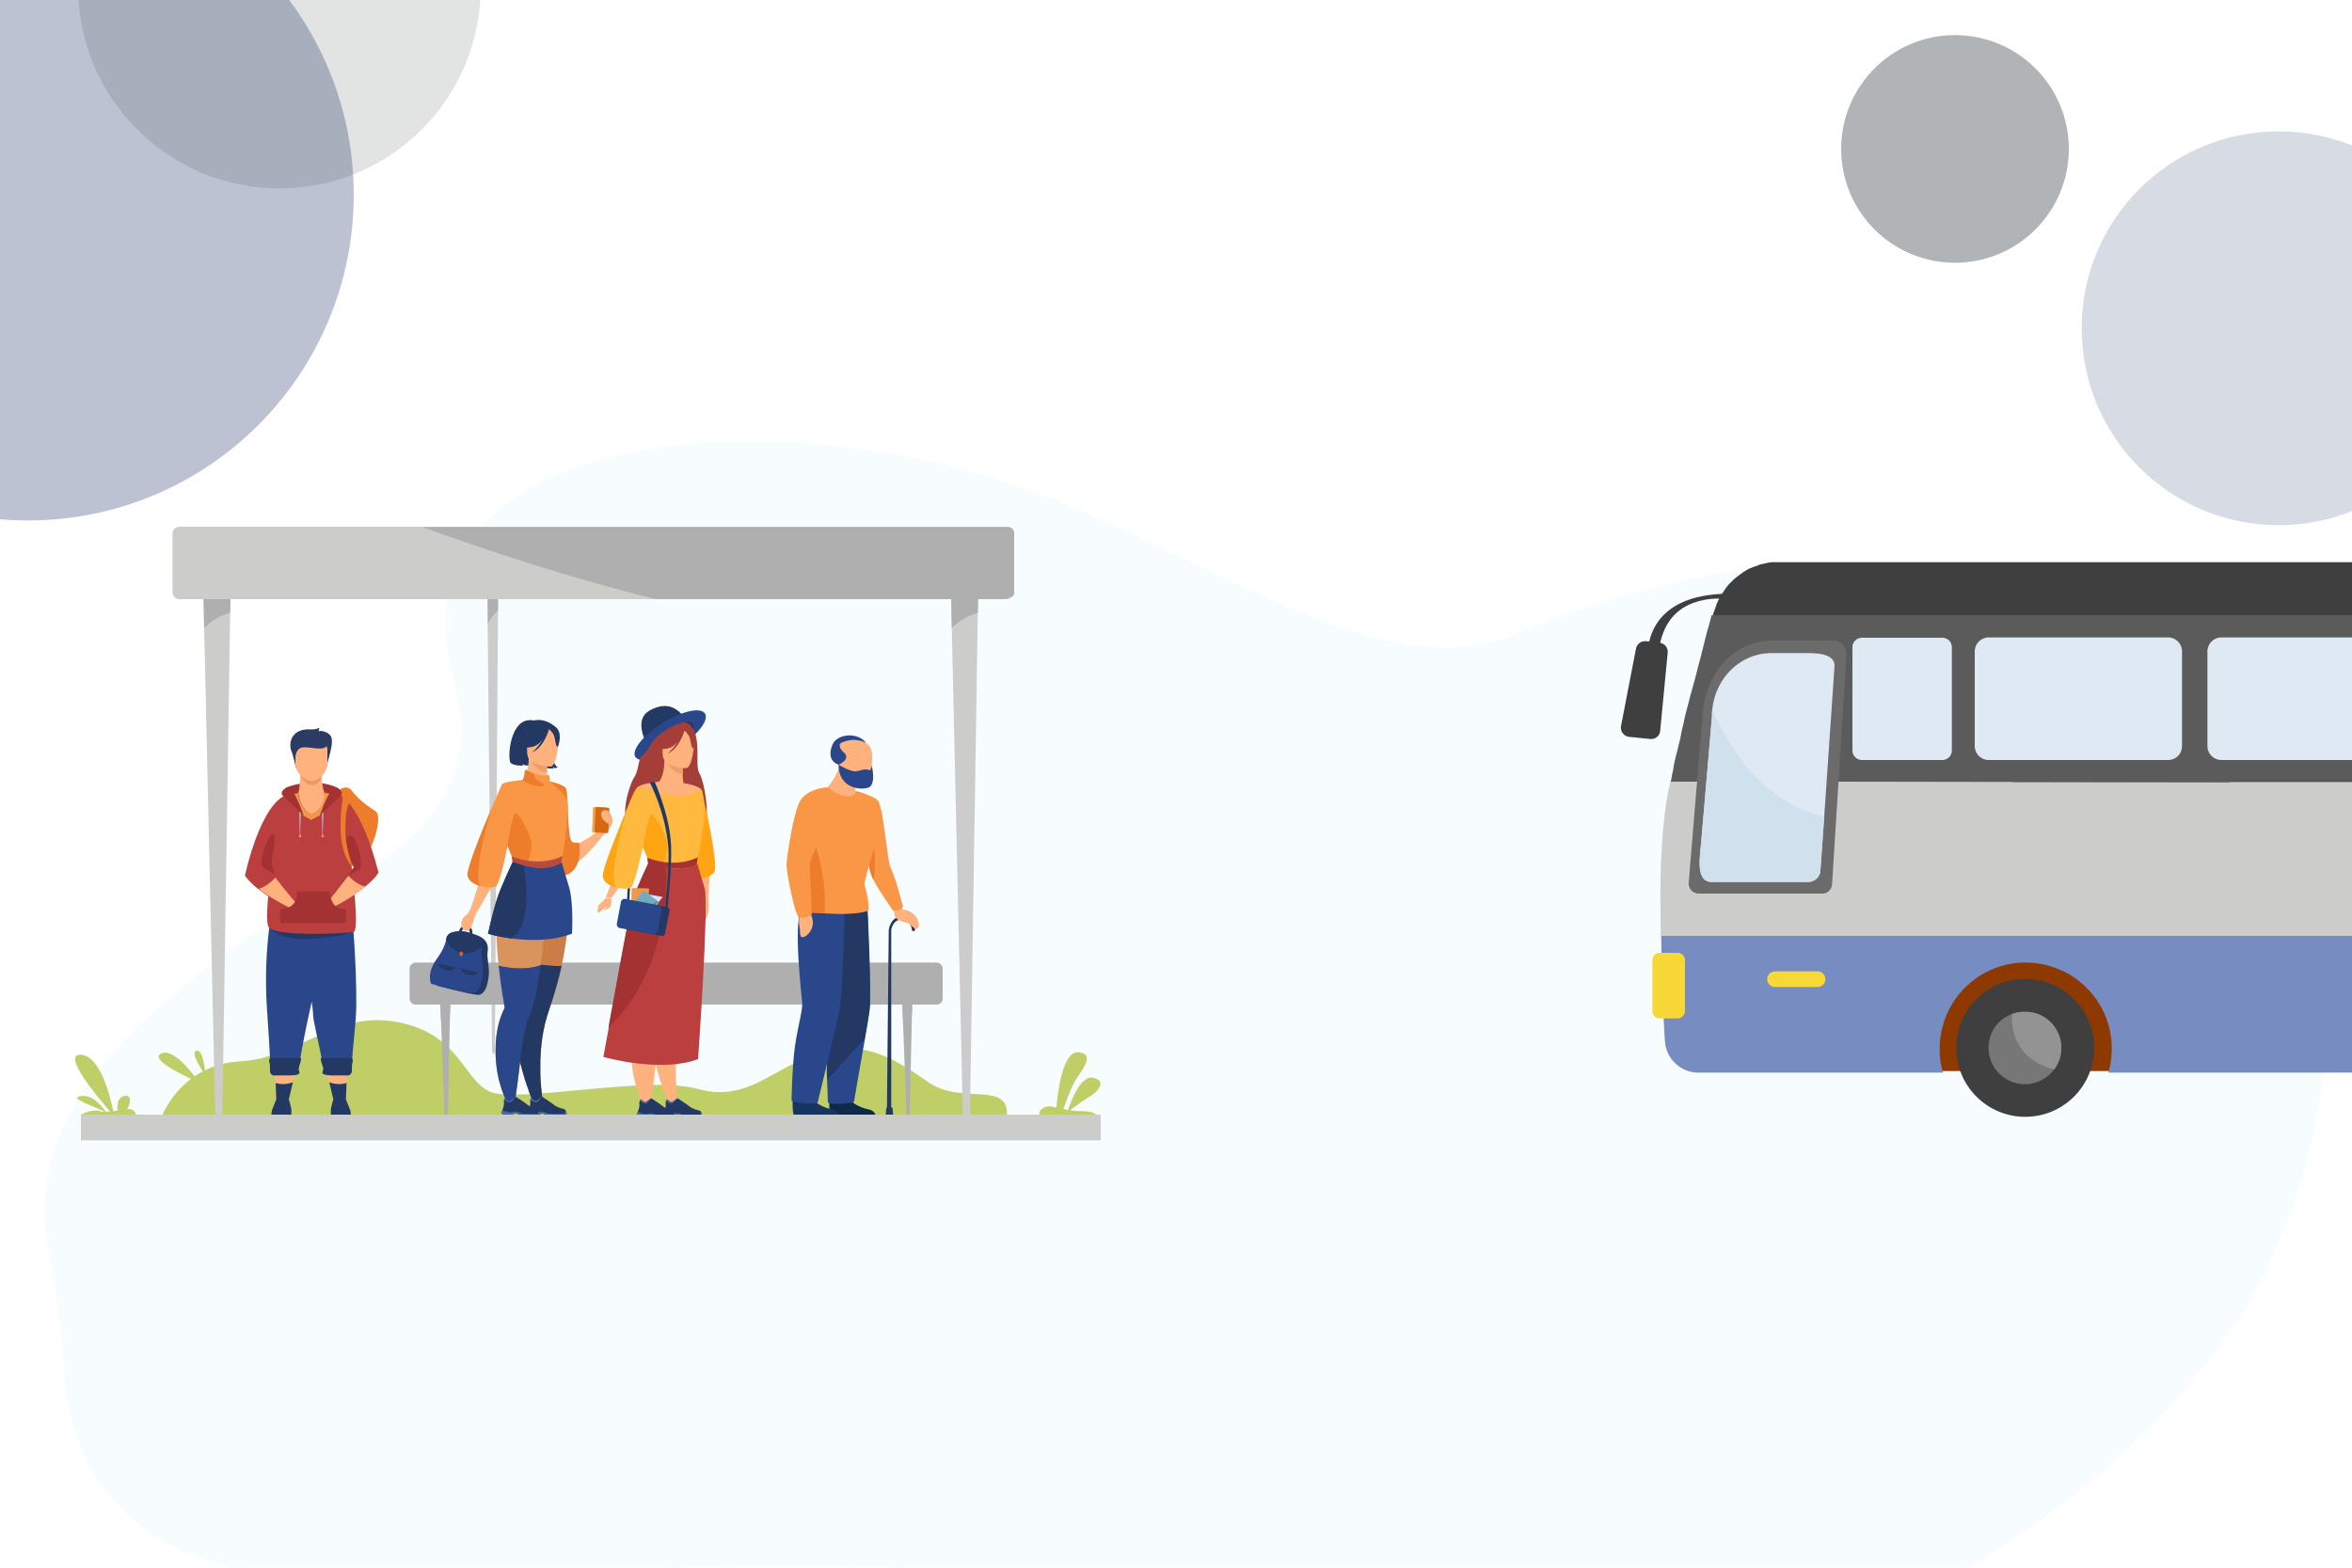 <?xml version="1.0" encoding="utf-8"?>
<!-- Generator: Adobe Illustrator 26.0.0, SVG Export Plug-In . SVG Version: 6.00 Build 0)  -->
<svg version="1.1" id="Capa_1" xmlns="http://www.w3.org/2000/svg" xmlns:xlink="http://www.w3.org/1999/xlink" x="0px" y="0px"
	 viewBox="0 0 750 500" style="enable-background:new 0 0 750 500;" xml:space="preserve">
<style type="text/css">
	.st0{opacity:8.000000e-02;fill:#A0E4FF;enable-background:new    ;}
	.st1{fill:#BFCE67;}
	.st2{fill:#CCCCCB;}
	.st3{fill:#AFAFAF;}
	.st4{fill:#8E3900;}
	.st5{fill:#3F3F3F;}
	.st6{fill:#777777;}
	.st7{fill:#778CC0;}
	.st8{fill:#F8D837;}
	.st9{fill:#5B5B5B;}
	.st10{fill:#6B6B6B;}
	.st11{fill:#DFE9F4;}
	.st12{fill:#939393;}
	.st13{fill:#D1E0ED;}
	.st14{fill:#233862;}
	.st15{fill:#A53D38;}
	.st16{fill:#FFB27D;}
	.st17{fill:#EF9E67;}
	.st18{fill:#FFA412;}
	.st19{fill:#BC3F3F;}
	.st20{fill:#FFB93E;}
	.st21{fill:#E58638;}
	.st22{fill:#A53232;}
	.st23{fill:#466AA5;}
	.st24{fill:#D2E4FF;}
	.st25{fill:#EE9849;}
	.st26{fill:#578E9B;}
	.st27{fill:#74ACBE;}
	.st28{fill:#2B478B;}
	.st29{fill:#F1A34F;}
	.st30{fill:#D86713;}
	.st31{fill:#CB7D45;}
	.st32{fill:#D9935C;}
	.st33{fill:#ED7D2B;}
	.st34{fill:#F99746;}
	.st35{fill:#B64C41;}
	.st36{fill:#0F2949;}
	.st37{fill:#163560;}
	.st38{fill:#ED985F;}
	.st39{fill:#2C3A64;}
	.st40{fill:#BBD4FF;}
	.st41{opacity:0.32;fill:#2D3F70;enable-background:new    ;}
	.st42{opacity:0.14;fill:#313A40;enable-background:new    ;}
	.st43{opacity:0.19;fill:#2D3F70;enable-background:new    ;}
	.st44{opacity:0.38;fill:#313A40;enable-background:new    ;}
</style>
<g id="BACKGROUND">
</g>
<g>
	<path class="st0" d="M20.2,435.7c-0.7-12.4-2.4-24.7-4.8-36.8c-1-5-1.5-10.6-1.1-16.5c2.2-34.2,32.1-58,52.6-74.7
		c32.7-26.6,93.3-35.9,77.5-92.1c-18.7-66.3,69.6-88,157.6-67.3c68.9,16.2,132.3,73.7,180.1,54.4c92.5-37.4,136.9-20.7,162.5-9.9
		c0.8,0.3,1.6,0.7,2.4,1c3.8,1.6,7.5,3.5,11.4,5.6c0.8,0.4,1.6,0.9,2.4,1.3c2.7,1.5,5.3,3.1,8,4.8c1.2,0.8,2.5,1.6,3.8,2.5
		c0.1,0.1,0.2,0.1,0.3,0.2c1.7,1.2,3.4,2.3,5.2,3.6c2,1.5,4,3,6,4.6c3.6,2.8,7.2,5.9,10.8,9.1c1.4,1.2,2.7,2.5,4.1,3.8
		c1.6,1.5,3.2,3,4.7,4.6c1.4,1.4,2.7,2.9,4,4.3c0.5,0.5,0.9,1,1.4,1.5c1.1,1.2,2.1,2.5,3.2,3.8c1,1.2,1.9,2.3,2.8,3.5
		c0.3,0.5,0.7,0.9,1,1.3c0.5,0.7,1.1,1.4,1.6,2.2c1.1,1.6,2.2,3.1,3.2,4.6c1.4,2.1,2.6,4.1,3.8,6.2c0.2,0.3,0.3,0.6,0.5,0.9
		c0.1,0.3,0.3,0.5,0.4,0.8c0.4,0.7,0.8,1.4,1.2,2.1c2.7,5,4.9,10,6.8,15.1c0.1,0.3,0.2,0.6,0.3,0.9c0.2,0.5,0.4,1,0.5,1.5
		c0.3,0.9,0.7,1.9,1,2.8s0.6,1.8,0.8,2.7c0,0.1,0.1,0.3,0.1,0.4c0.2,0.8,0.4,1.5,0.7,2.3c0.4,1.4,0.7,2.7,1,4.1
		c0.5,2.1,1,4.3,1.4,6.4c0,0.2,0.1,0.4,0.1,0.6c0.4,2.1,0.7,4.1,1,6.1c1,7.3,1.3,14.5,1.2,21.4c0,1.4-0.1,2.9-0.1,4.3
		c-0.1,1.4-0.2,2.8-0.3,4.2c-0.2,3-0.5,5.9-0.9,8.8c-0.5,3.7-1.1,7.3-1.8,10.8c-0.2,1-0.4,1.9-0.6,2.9c-0.1,0.4-0.2,0.8-0.3,1.1
		l-0.1,0.2c-0.1,0.5-0.2,1-0.3,1.5s-0.2,1-0.3,1.4c-0.4,1.8-0.9,3.5-1.3,5.1c0,0.1-0.1,0.3-0.1,0.4c-0.1,0.2-0.1,0.3-0.1,0.5
		c-0.5,1.9-1,3.7-1.6,5.5c-0.7,2.4-1.5,4.7-2.3,6.9c-0.2,0.6-0.5,1.3-0.7,1.9c-0.3,0.9-0.7,1.9-1,2.8l0,0c-0.3,0.7-0.6,1.4-0.8,2.1
		c-0.4,1.1-0.9,2.2-1.3,3.3c-0.6,1.6-1.3,3.1-1.9,4.5c-0.1,0.3-0.3,0.6-0.4,1c-0.3,0.6-0.6,1.3-0.8,1.9c-0.6,1.2-1.1,2.4-1.7,3.5
		c-0.5,1.1-1,2.1-1.5,3.1c-1.8,3.6-3.3,6.5-4,7.8c-0.2,0.5-0.4,0.7-0.4,0.7s-0.3,0.5-0.8,1.3c0,0-36.4,63.1-120.3,98.9
		c-95.4,40.7-167.7-21.9-370.2-16.2c-89.7,2.5-162.7,17.3-193.2-25.6C24.1,462.2,20.9,448.5,20.2,435.7z"/>
	<path class="st1" d="M51.4,356.5c0,0,5.9-16.8,25.1-18c19.2-1.1,29.9-16.1,49.8-12.6s21.4,18.2,29.7,22.2c8.4,4,50.5-5.3,66.5-0.8
		c16,4.4,23.5-6.6,38.3-11.3c14.9-4.7,24.6,1.8,35.3,9.2c10.7,7.4,25.7-0.8,25,10.9L51.4,356.5z"/>
	<g>
		<path class="st2" d="M158.8,190.1v4.7l-1,140.7c0,0.3-0.1,0.6-0.3,0.6h-0.1c-0.3,0-0.5-0.5-0.5-1.2L155.5,199l-0.1-9h3.4V190.1z"
			/>
		<path class="st3" d="M158.8,190.1v4.7c-0.9,0.6-2.2,1.9-3.2,4.3l-0.1-9H158.8z"/>
	</g>
	<path class="st1" d="M349.9,355.7h-18.2c-1-0.8,0.7-2.7,2.4-2.8c0.7-0.1,1.7,0.1,2.8,0.3c0.2-3.3,1.7-18.2,7.1-17.6
		c6,0.7,0,6.6-1.7,10.1c-1.3,2.6-2.6,6.3-3.2,8c0.5,0.1,1,0.2,1.5,0.3c0.8-2.5,3.8-10.7,7.6-10.3c4.5,0.6,2.7,3.9-0.5,5.9
		c-2.3,1.4-5.2,3.5-6.5,4.5c1.1,0.2,2.3,0.3,3.5,0.3C347.8,354.3,349.3,355.2,349.9,355.7z"/>
	<path class="st1" d="M33.7,354.6c-1-1.5-4-5.6-7.9-5c-4.3,0.6,4.8,3.4,7.5,5c-0.6,0-1.1,0-1.5-0.2c-1.9-0.7-5,0.6-6,1.1h17.6
		c-0.1-0.4-0.4-1.1-1.3-1.6c-0.3-0.2-0.9-0.2-1.6-0.1c1-1.2,1.8-5.2-1.1-4.2c-2.1,0.7-2.1,3.2-1.9,4.6c-0.5,0.1-0.9,0.1-1.4,0.2
		c-0.9-4.5-4-17.6-10.3-18c-6.4-0.4,5.4,13.6,9.3,18.1C34.6,354.5,34.2,354.6,33.7,354.6z"/>
	<g>
		<g>
			<g>
				<path class="st3" d="M290.9,318.9l-0.1,4.6l-0.7,32.3c0,0.2-0.2,0.4-0.4,0.4l0,0c-0.3,0-0.6-0.3-0.6-0.6l-1.2-30.6l-0.2-6.1
					L290.9,318.9L290.9,318.9z"/>
				<path class="st3" d="M290.9,318.9l-0.1,4.6c-0.9,0.3-2,0.8-2.9,1.5l-0.2-6.1H290.9z"/>
			</g>
			<g>
				<path class="st3" d="M143.6,318.9l-0.1,4.6l-0.7,32.3c0,0.2-0.2,0.4-0.4,0.4l0,0c-0.3,0-0.6-0.3-0.6-0.6l-1.2-30.6l-0.2-6.1
					L143.6,318.9L143.6,318.9z"/>
				<path class="st3" d="M143.6,318.9l-0.1,4.6c-0.9,0.3-2,0.8-2.9,1.5l-0.2-6.1H143.6z"/>
			</g>
		</g>
		<path class="st3" d="M298.7,320.4H132.5c-1,0-1.9-0.9-1.9-1.9v-9.6c0-1,0.9-1.9,1.9-1.9h166.2c1,0,1.9,0.9,1.9,1.9v9.6
			C300.6,319.6,299.8,320.4,298.7,320.4z"/>
	</g>
	<g>
		<path class="st4" d="M872.2,304.3c-0.1,0.5-0.2,1-0.3,1.4c-0.4,1.8-0.9,3.5-1.3,5.1c0,0.1-0.1,0.3-0.1,0.4
			c-0.1,0.2-0.1,0.3-0.1,0.5c-0.5,1.9-1,3.7-1.6,5.5c-0.7,2.4-1.5,4.7-2.3,6.9c-0.2,0.6-0.5,1.3-0.7,1.9c-0.3,0.9-0.7,1.9-1,2.8l0,0
			c-0.3,0.7-0.6,1.4-0.8,2.1c-0.4,1.1-0.9,2.2-1.3,3.3c-0.6,1.6-1.3,3.1-1.9,4.5c-0.1,0.3-0.3,0.6-0.4,1c-0.3,0.6-0.6,1.3-0.8,1.9
			h-40.1v-37.4h52.7V304.3z"/>
		<rect x="610.6" y="304.3" class="st4" width="74.4" height="37.3"/>
		<circle class="st5" cx="645.8" cy="334.2" r="22"/>
		<path class="st6" d="M657.3,334.2c0,2.6-0.8,5-2.3,6.9c-2.1,2.8-5.5,4.7-9.3,4.7c-6.4,0-11.6-5.2-11.6-11.6c0-5,3.1-9.2,7.5-10.8
			c1.3-0.5,2.6-0.7,4.1-0.7C652.1,322.6,657.3,327.8,657.3,334.2z"/>
		<path class="st7" d="M875.4,249.1c-0.3-2-0.6-4.1-1-6.1c0-0.2-0.1-0.4-0.1-0.6c-0.4-2.1-0.8-4.3-1.4-6.4l-305.3-56.6
			c-0.5,0-0.9,0-1.4,0c-0.1,0-0.2,0-0.3,0c-0.2,0-0.4,0-0.5,0l0,0c-0.1,0-0.2,0-0.3,0s-0.2,0-0.3,0.1c-0.8,0.1-1.7,0.3-2.5,0.5
			c-0.1,0-0.2,0.1-0.3,0.1h-0.1c-0.2,0.1-0.3,0.1-0.5,0.1c-0.1,0-0.2,0.1-0.3,0.1c-0.2,0.1-0.3,0.1-0.5,0.2
			c-0.2,0.1-0.3,0.1-0.5,0.2c-0.1,0-0.2,0.1-0.3,0.1c-0.2,0.1-0.4,0.1-0.6,0.2c-0.1,0.1-0.3,0.1-0.5,0.2c-0.3,0.1-0.5,0.2-0.7,0.3
			c-0.1,0.1-0.3,0.1-0.5,0.2c-0.1,0.1-0.2,0.1-0.3,0.1c-0.2,0.1-0.4,0.2-0.5,0.3c-0.2,0.1-0.3,0.2-0.5,0.3s-0.3,0.2-0.5,0.3
			c0,0-0.1,0-0.1,0.1c-0.2,0.1-0.3,0.2-0.5,0.3c-0.1,0.1-0.3,0.2-0.4,0.3c-0.1,0.1-0.3,0.2-0.4,0.3c-0.1,0.1-0.2,0.1-0.3,0.2
			c-0.4,0.3-0.7,0.6-1.1,0.9c-0.1,0.1-0.2,0.1-0.2,0.2c-0.1,0.1-0.2,0.2-0.3,0.3s-0.2,0.2-0.3,0.3l-0.6,0.6
			c-0.1,0.1-0.2,0.2-0.3,0.3s-0.3,0.3-0.4,0.4c-0.1,0.1-0.1,0.2-0.2,0.3c-0.1,0.2-0.3,0.4-0.4,0.5c-0.1,0.1-0.1,0.2-0.2,0.3
			c-0.1,0.1-0.1,0.2-0.2,0.3c-0.1,0.2-0.3,0.4-0.4,0.6c-0.1,0.1-0.1,0.2-0.2,0.3c-0.1,0.1-0.1,0.2-0.2,0.3c-0.1,0.1-0.2,0.3-0.3,0.5
			l0,0c0,0.1-0.1,0.1-0.1,0.2c-0.1,0.1-0.1,0.2-0.2,0.3c-0.1,0.1-0.1,0.2-0.1,0.3l0,0c0,0.1-0.1,0.2-0.1,0.3
			c-0.1,0.1-0.2,0.3-0.3,0.5s-0.2,0.4-0.3,0.6c-0.1,0.2-0.2,0.3-0.2,0.5c-0.1,0.1-0.1,0.2-0.1,0.3s-0.1,0.2-0.1,0.3
			c-0.1,0.2-0.1,0.4-0.2,0.6c-0.1,0.2-0.1,0.3-0.2,0.5c0,0.1-0.1,0.2-0.1,0.3s-0.1,0.2-0.1,0.3s0,0.1-0.1,0.2c0,0.1-0.1,0.2-0.1,0.3
			c-0.1,0.1-0.1,0.3-0.1,0.4c0,0.1-0.1,0.2-0.1,0.3s-0.1,0.2-0.1,0.3c-0.3,1.1-0.6,2.2-0.9,3.4c-0.1,0.2-0.1,0.4-0.2,0.6
			c-0.3,1.2-0.7,2.5-1,3.8c-0.1,0.3-0.1,0.5-0.2,0.8c0,0.1-0.1,0.3-0.1,0.4c-0.1,0.4-0.2,0.8-0.3,1.2s-0.2,0.8-0.3,1.2
			c0,0.1,0,0.1-0.1,0.2c0,0.2-0.1,0.4-0.1,0.6c-0.1,0.2-0.1,0.3-0.1,0.5c-0.1,0.4-0.2,0.7-0.3,1.1c-0.1,0.5-0.3,1-0.4,1.4
			c-0.1,0.4-0.2,0.8-0.3,1.2c-0.3,1.2-0.6,2.3-0.9,3.5c-0.1,0.6-0.3,1.2-0.5,1.8c-0.1,0.6-0.3,1.2-0.5,1.8c-0.1,0.6-0.3,1.2-0.5,1.8
			c-0.1,0.5-0.3,1.1-0.4,1.6c-0.4,1.6-0.8,3.1-1.2,4.6c-0.1,0.6-0.3,1.2-0.4,1.7c-0.1,0.2-0.1,0.4-0.1,0.6c-0.1,0.6-0.3,1.2-0.4,1.7
			c0,0.1,0,0.2-0.1,0.3c-0.1,0.5-0.2,0.9-0.3,1.4c-0.1,0.2-0.1,0.4-0.1,0.6c-0.1,0.5-0.2,1-0.3,1.5c-0.1,0.3-0.1,0.6-0.2,0.9
			c-0.1,0.5-0.3,1-0.4,1.5v0.1c-0.1,0.3-0.1,0.6-0.2,0.8c0,0.1,0,0.1,0,0.1c-0.1,0.2-0.1,0.5-0.2,0.7c-0.1,0.3-0.1,0.5-0.2,0.8
			c-0.1,0.5-0.3,1-0.4,1.6c0,0.1-0.1,0.3-0.1,0.4c-0.1,0.6-0.3,1.3-0.4,1.9c0,0.2-0.1,0.5-0.1,0.7c0,0.1,0,0.1,0,0.2
			c-0.1,0.2-0.1,0.4-0.1,0.6c0,0.1,0,0.2-0.1,0.3c-0.1,0.3-0.1,0.6-0.2,0.9l0,0c0,0.2-0.1,0.4-0.1,0.6c-0.1,0.6-0.2,1.2-0.3,1.7
			c-0.6,2.9-1,5.5-1.3,7.6c-1.4,10.4-1.9,22-2.1,33.1c0,4.8,0,9.5,0.1,14c0,2,0.1,4,0.1,5.9c0.2,5.5,0.4,10.5,0.6,14.9
			c0.1,2.6,0.3,4.9,0.4,7c0.4,5.6,5,10,10.7,10h78c0-0.1,0-0.2-0.1-0.3c-0.7-2.3-1-4.7-1-7.3c0-10.6,6-19.8,14.7-24.4
			c3.7-1.9,7.9-3.1,12.3-3.1c4.7-0.1,9.2,1.1,13.1,3.1c8.7,4.5,14.7,13.6,14.8,24c0,2.7-0.3,5.2-1,7.7c0,0.1-0.1,0.2-0.1,0.3H715
			h107h5.7c-0.7-2.4-1.1-4.9-1.1-7.5c0-15.4,12.5-27.9,27.9-27.9c5.9,0,11.4,1.8,15.9,5c0-0.1,0.1-0.3,0.1-0.4
			c0.5-1.7,0.9-3.4,1.3-5.1c0.1-0.5,0.2-0.9,0.3-1.4s0.2-1,0.3-1.5l0.1-0.2c0.1-0.4,0.2-0.7,0.3-1.1c0.2-1,0.4-1.9,0.6-2.9
			c0.7-3.5,1.3-7.1,1.8-10.8c0.4-2.9,0.7-5.8,0.9-8.8c0.1-1.4,0.2-2.8,0.3-4.2c0.1-1.4,0.1-2.8,0.1-4.3
			C876.7,263.6,876.3,256.4,875.4,249.1z"/>
		<path class="st8" d="M579.6,314.8H566c-1.4,0-2.5-1.1-2.5-2.5l0,0c0-1.4,1.1-2.5,2.5-2.5h13.6c1.4,0,2.5,1.1,2.5,2.5l0,0
			C582.1,313.7,581,314.8,579.6,314.8z"/>
		<path class="st2" d="M875.4,249.1c0,0-342.5-1-342.6-0.4c-0.6,2.4-1,4.5-1.3,6.2c-1.7,10.9-2.2,23.5-2,34.9c0,3,0.1,5.9,0.2,8.7
			h223.5l0,0h120.3c0.7-3.5,1.3-7.1,1.8-10.8c0.4-2.9,0.7-5.8,0.9-8.8c0.1-1.4,0.2-2.8,0.3-4.2c0.1-1.4,0.1-2.8,0.1-4.3
			C876.7,263.6,876.3,256.4,875.4,249.1z"/>
		<path class="st8" d="M535,324.8h-5.8c-1.3,0-2.3-1-2.3-2.3v-16.3c0-1.3,1-2.3,2.3-2.3h5.8c1.3,0,2.3,1,2.3,2.3v16.3
			C537.3,323.7,536.3,324.8,535,324.8z"/>
		<path class="st5" d="M875.4,249.1c-0.3-2-0.6-4.1-1-6.1c0-0.2-0.1-0.4-0.1-0.6c-0.4-2.1-0.8-4.3-1.4-6.4c-0.3-1.4-0.7-2.7-1-4.1
			c-0.2-0.8-0.4-1.5-0.7-2.3c0-0.1-0.1-0.3-0.1-0.4c-0.3-0.9-0.6-1.8-0.8-2.7c-0.3-0.9-0.6-1.9-1-2.8c-0.2-0.5-0.3-1-0.5-1.5
			c-0.1-0.3-0.2-0.6-0.3-0.9c-1.9-5-4.2-10.1-6.8-15.1c-0.4-0.7-0.8-1.4-1.2-2.1c-0.1-0.3-0.3-0.5-0.4-0.8c-0.2-0.3-0.3-0.6-0.5-0.9
			c-1.2-2.1-2.5-4.1-3.8-6.2c-1-1.6-2.1-3.1-3.2-4.6c-0.5-0.7-1-1.4-1.6-2.2c-0.3-0.4-0.7-0.9-1-1.3c-0.9-1.2-1.8-2.3-2.8-3.5
			s-2.1-2.5-3.2-3.8c-0.5-0.5-0.9-1-1.4-1.5H658.4l0,0h-90.8c-0.5,0-0.9,0-1.4,0c-0.1,0-0.2,0-0.3,0c-0.2,0-0.3,0-0.5,0l0,0
			c-0.1,0-0.2,0-0.2,0l0,0c-0.1,0-0.2,0-0.3,0c-0.9,0.1-1.7,0.3-2.5,0.5c-0.1,0-0.2,0.1-0.4,0.1h-0.1c-0.2,0-0.3,0.1-0.5,0.1
			c-0.1,0-0.2,0.1-0.3,0.1c-0.2,0.1-0.3,0.1-0.5,0.2c-0.2,0.1-0.3,0.1-0.5,0.2c-0.1,0-0.2,0.1-0.3,0.1c-0.2,0.1-0.4,0.1-0.6,0.2
			c-0.2,0.1-0.3,0.1-0.5,0.2c-0.2,0.1-0.5,0.2-0.7,0.3s-0.3,0.1-0.5,0.2c-0.1,0.1-0.2,0.1-0.3,0.2c-0.2,0.1-0.4,0.2-0.5,0.3
			c-0.2,0.1-0.3,0.2-0.5,0.3l0,0c-0.2,0.1-0.3,0.2-0.5,0.3c0,0-0.1,0-0.1,0.1c-0.1,0.1-0.3,0.2-0.4,0.3c-0.1,0.1-0.3,0.2-0.4,0.3
			c-0.1,0.1-0.3,0.2-0.4,0.3c-0.1,0.1-0.2,0.1-0.3,0.2c-0.4,0.3-0.7,0.6-1.1,0.9c-0.1,0.1-0.1,0.1-0.2,0.2c-0.1,0.1-0.2,0.2-0.3,0.3
			s-0.2,0.2-0.3,0.3c-0.2,0.2-0.4,0.4-0.6,0.6c-0.1,0.1-0.2,0.2-0.3,0.3s-0.2,0.2-0.3,0.4c-0.1,0.1-0.2,0.2-0.2,0.3
			c-0.2,0.2-0.3,0.3-0.4,0.5c-0.1,0.1-0.1,0.2-0.2,0.3c-0.1,0.1-0.1,0.2-0.2,0.3c-0.1,0.2-0.3,0.4-0.4,0.6c-0.1,0.1-0.1,0.2-0.2,0.3
			c-0.1,0.1-0.1,0.2-0.2,0.3c-2,0.1-4.4,0.3-6.8,0.8c-9,1.9-14.7,6.8-16.5,14.4l-1.1-0.1c-1.5-0.1-2.8,0.9-3.1,2.3l-4.8,24.8
			c-0.3,1.6,0.9,3.2,2.5,3.4l6.9,0.7c1.6,0.1,3-1,3.1-2.6l2.4-25c0.1-1.5-0.9-2.8-2.4-3.1c1.6-6.8,5.5-11.9,13.7-13.6
			c1.8-0.4,3.6-0.5,5.1-0.5l0,0c-0.1,0.1-0.1,0.2-0.1,0.3c-0.1,0.2-0.2,0.3-0.2,0.5c-0.1,0.2-0.2,0.4-0.3,0.6
			c-0.1,0.2-0.2,0.3-0.2,0.5c0,0.1-0.1,0.2-0.1,0.3s-0.1,0.2-0.1,0.3c-0.1,0.2-0.2,0.4-0.2,0.6c-0.1,0.2-0.1,0.3-0.2,0.5
			c0,0.1-0.1,0.2-0.1,0.3s-0.1,0.2-0.1,0.3s0,0.1-0.1,0.2c0,0.1-0.1,0.2-0.1,0.3s-0.1,0.3-0.1,0.4c0,0.1-0.1,0.2-0.1,0.4
			c0,0.1-0.1,0.2-0.1,0.3c-0.3,1.1-0.6,2.2-0.9,3.4c-0.1,0.2-0.1,0.4-0.2,0.6c-0.3,1.2-0.7,2.5-1,3.8c-0.1,0.3-0.1,0.6-0.2,0.8
			c0,0.1,0,0.1-0.1,0.2c-0.1,0.2-0.1,0.4-0.2,0.6c-0.1,0.2-0.1,0.5-0.2,0.7c-0.1,0.4-0.2,0.8-0.3,1.2c0,0.1,0,0.1-0.1,0.2
			c-0.1,0.2-0.1,0.5-0.2,0.7c0,0.1-0.1,0.2-0.1,0.3c-0.1,0.4-0.2,0.7-0.3,1.1l0,0c-0.1,0.5-0.3,1-0.4,1.4h99.9v37.7h233.6V249.1z"/>
		<path class="st9" d="M875.4,249.1c-0.3-2-0.6-4.1-1-6.1c0-0.2-0.1-0.4-0.1-0.6c-0.4-2.1-0.8-4.3-1.4-6.4c-0.3-1.4-0.7-2.7-1-4.1
			c-0.2-0.8-0.4-1.5-0.7-2.3c0-0.1-0.1-0.3-0.1-0.4c-0.3-0.9-0.6-1.8-0.8-2.7c-0.3-0.9-0.6-1.9-1-2.8c-0.2-0.5-0.3-1-0.5-1.5
			c-0.1-0.3-0.2-0.6-0.3-0.9c-1.9-5-4.2-10.1-6.8-15.1c-0.4-0.7-0.8-1.4-1.2-2.1c-0.1-0.3-0.3-0.5-0.4-0.8c-0.2-0.3-0.3-0.6-0.5-0.9
			c-1.2-2.1-2.5-4.1-3.8-6.2H678.6H545.8c-0.3,1.1-0.6,2.2-0.9,3.4c-0.1,0.2-0.1,0.4-0.2,0.6c-0.3,1.2-0.7,2.5-1,3.8
			c-0.1,0.3-0.1,0.5-0.2,0.8c0,0.1-0.1,0.3-0.1,0.4c-0.1,0.4-0.2,0.8-0.3,1.2s-0.2,0.8-0.3,1.2c0,0.1,0,0.1-0.1,0.2
			c0,0.2-0.1,0.4-0.1,0.6c-0.1,0.2-0.1,0.3-0.1,0.5c-0.1,0.4-0.2,0.7-0.3,1.1c-0.1,0.5-0.3,1-0.4,1.4c-0.1,0.4-0.2,0.8-0.3,1.2
			c-0.3,1.2-0.6,2.3-0.9,3.5c-0.1,0.6-0.3,1.2-0.5,1.8c-0.1,0.6-0.3,1.2-0.5,1.8c-0.1,0.6-0.3,1.2-0.5,1.8c-0.1,0.5-0.3,1.1-0.4,1.6
			c-0.4,1.6-0.8,3.1-1.2,4.6c-0.1,0.6-0.3,1.2-0.4,1.7c-0.1,0.2-0.1,0.4-0.1,0.6c-0.1,0.6-0.3,1.2-0.4,1.7c0,0.1,0,0.2-0.1,0.3
			c-0.1,0.5-0.2,0.9-0.3,1.4c-0.1,0.2-0.1,0.4-0.1,0.6c-0.1,0.5-0.2,1-0.3,1.5c-0.1,0.3-0.1,0.6-0.2,0.9c-0.1,0.5-0.3,1-0.4,1.5v0.1
			c-0.1,0.3-0.1,0.6-0.2,0.8c0,0.1,0,0.1,0,0.1c-0.1,0.2-0.1,0.5-0.2,0.7c-0.1,0.3-0.1,0.5-0.2,0.8c-0.1,0.5-0.3,1-0.4,1.6
			c0,0.1-0.1,0.3-0.1,0.4c-0.1,0.6-0.3,1.3-0.4,1.9c0,0.2-0.1,0.5-0.1,0.7c0,0.1,0,0.1,0,0.2c-0.1,0.2-0.1,0.4-0.1,0.6
			c0,0.1,0,0.2-0.1,0.3c-0.1,0.3-0.1,0.6-0.2,0.9l0,0c0,0.2-0.1,0.4-0.1,0.6c-0.1,0.6-0.2,1.2-0.3,1.7h8.3h3.1h17.1h21.2h3.8
			l124.6,0.2c0-0.1-0.1-0.2-0.1-0.3h164.6V249.1z"/>
		<path class="st10" d="M588.8,208.8c0.2-2.4-1.8-4.5-4.2-4.5h-19.2c-12.4,0-20.9,9.8-22.4,22.4l-4.5,54.8c-0.2,1.9,1.3,3.5,3.2,3.5
			h39.4c1.7,0,3-1.3,3.1-3L588.8,208.8z"/>
		<path class="st11" d="M585,212.3l-3.3,48.2l-1.2,16.9c0,2.2-1.8,3.9-3.9,3.9h-30.7c-5.4,0-3.8-8-3.4-13.1l3.4-39.6
			c0-0.8,0-1.5,0.1-2.3c1-10.1,9-18,18.8-18h11.5C578.7,208.3,585,208.3,585,212.3z"/>
		<path class="st12" d="M657.3,334.2c0,2.6-0.8,5-2.3,6.9c-12.8-3.5-13.7-13.3-13.4-17.7c1.3-0.5,2.6-0.7,4.1-0.7
			C652.1,322.6,657.3,327.8,657.3,334.2z"/>
		<path class="st5" d="M868.7,317.3c-0.7,2.4-1.5,4.7-2.3,6.9c-0.2,0.6-0.5,1.3-0.7,1.9c-0.3,0.9-0.7,1.9-1,2.8l0,0
			c-0.3,0.7-0.6,1.4-0.8,2.1c-0.4,1.1-0.9,2.2-1.3,3.3c-0.6,1.6-1.3,3.1-1.9,4.5c-0.1,0.3-0.3,0.6-0.4,1c-0.3,0.6-0.6,1.3-0.8,1.9
			c-0.6,1.2-1.1,2.4-1.7,3.5c-0.5,1.1-1,2.1-1.5,3.1c-1.8,3.6-3.3,6.5-4,7.8c-8.6-0.8-15.7-6.6-18.5-14.4c-0.8-2.3-1.3-4.9-1.3-7.5
			c0-12.2,9.9-22,22-22C859.9,312.1,864.9,314.1,868.7,317.3z"/>
		<path class="st6" d="M864.8,328.9L864.8,328.9c-0.3,0.8-0.6,1.4-0.8,2.1c-0.4,1.1-0.9,2.2-1.3,3.3c-0.6,1.6-1.3,3.1-1.9,4.5
			c-0.1,0.3-0.3,0.6-0.4,1c-0.3,0.6-0.6,1.3-0.8,1.9c-0.6,1.2-1.1,2.4-1.7,3.5c-1,0.3-2.1,0.5-3.3,0.5c-3.5,0-6.6-1.6-8.8-4
			c-1.8-2-2.8-4.6-2.8-7.5c0-5,3.1-9.2,7.5-10.9c1.3-0.5,2.6-0.7,4.1-0.7C859,322.6,862.9,325.1,864.8,328.9z"/>
		<path class="st12" d="M864.8,328.9L864.8,328.9c-0.3,0.8-0.6,1.4-0.8,2.1c-0.4,1.1-0.9,2.2-1.3,3.3c-0.6,1.6-1.3,3.1-1.9,4.5
			c-0.1,0.3-0.3,0.6-0.4,1c-9.5-4.2-10.1-12.5-9.9-16.5c1.3-0.5,2.6-0.7,4.1-0.7C859,322.6,862.9,325.1,864.8,328.9z"/>
		<path class="st13" d="M581.7,260.5l-1.2,16.9c0,2.2-1.8,3.9-3.9,3.9h-30.7c-5.4,0-3.8-8-3.4-13.1l3.4-39.6c0-0.8,0-1.5,0.1-2.3
			C551.4,238.8,562.2,255.9,581.7,260.5z"/>
		<path class="st11" d="M691.4,242.4h-57.3c-2.4,0-4.4-2-4.4-4.4v-30.3c0-2.4,2-4.4,4.4-4.4h57.3c2.4,0,4.4,2,4.4,4.4V238
			C695.8,240.4,693.9,242.4,691.4,242.4z"/>
		<path class="st11" d="M619.4,242.4h-25.7c-1.7,0-3-1.4-3-3v-33c0-1.7,1.4-3,3-3h25.7c1.7,0,3,1.4,3,3v33
			C622.4,241,621.1,242.4,619.4,242.4z"/>
		<path class="st11" d="M765.6,242.4h-57.3c-2.4,0-4.4-2-4.4-4.4v-30.3c0-2.4,2-4.4,4.4-4.4h57.3c2.4,0,4.4,2,4.4,4.4V238
			C770,240.4,768.1,242.4,765.6,242.4z"/>
		<path class="st11" d="M838.8,242.4h-57.3c-2.4,0-4.4-2-4.4-4.4v-30.3c0-2.4,2-4.4,4.4-4.4h57.3c2.4,0,4.4,2,4.4,4.4V238
			C843.2,240.4,841.2,242.4,838.8,242.4z"/>
		<path class="st11" d="M872.9,236c0.5,2.1,1,4.3,1.4,6.4h-19.5c-2.4,0-4.4-2-4.4-4.4v-30.3c0-2.4,2-4.4,4.4-4.4h5.2
			c0.1,0.3,0.3,0.5,0.4,0.8c0.4,0.7,0.8,1.4,1.2,2.1c2.7,5,4.9,10,6.8,15.1c0.1,0.3,0.2,0.6,0.3,0.9c0.2,0.5,0.4,1,0.5,1.5
			c0.3,0.9,0.7,1.9,1,2.8c0.3,0.9,0.6,1.8,0.8,2.7c0,0.1,0.1,0.3,0.1,0.4c0.2,0.8,0.4,1.5,0.7,2.3
			C872.2,233.2,872.6,234.6,872.9,236z"/>
	</g>
	<g>
		<path class="st14" d="M221.6,230.2c-1.1-1.6-5.3-0.7-9.5,2s-6.7,6.3-5.6,7.9c1.1,1.6,5.3,0.7,9.5-2
			C220.1,235.4,222.6,231.9,221.6,230.2z"/>
		<g>
			<path class="st14" d="M199.8,290.5h0.8c0,0,0.3-14.4,1.6-20.2c2.3-10.8,8.5-19.3,8.5-19.4l-1.5-0.5c-0.1,0.1-1.2,1.9-2.9,5.2
				c-1.5,3.1-4,8.2-5,14.1C200.3,275.8,199.8,290.5,199.8,290.5z"/>
		</g>
		<path class="st15" d="M214.7,230.1c0,0-5.4-1.1-8,3.2c-2.6,4.4-2.7,12-4.4,14.5s-4.8,13-1.5,15.3c3.2,2.3,23.1-0.1,24.2-1.2
			c1.1-1.1-0.1-12.1-2-15.3C221,243.5,225.7,228.5,214.7,230.1z"/>
		<path class="st16" d="M223.8,283.2c-3.8-12.1,0.5-19.3,0.1-25.4c-0.3-4.5,0.6-4.7-0.2-5.9c-0.8-1.3-5.2-2.1-5.6-2.1
			c-0.3-0.2-0.4-1.6-0.4-3c0-1.7,0.1-3.4,0.1-3.4l-5.6-1.1l-0.3-0.1c0,3.9-1,6.5-1.8,7.1c-0.7,0.1-3.7,0.4-5.6,1.1
			c-0.7,0.3-1.2,0.6-1.4,0.9c-1.5,3-3.1,10.7-4.2,16.2c-0.6,3.1-1.1,5.4-1.3,5.9c-0.7,1.4-2.7,9.1-4.5,12.9l1.9,0.1
			c0,0,7.7-10.5,8.4-13.3c0.2-0.9,0.7-2.7,1.3-4.7c1.3,3.7,2,5.2,2,6.6c0,1.8-1.3,3.5-3.9,9.4C201.4,287.7,227.7,295.5,223.8,283.2z
			"/>
		<path class="st16" d="M209.4,340.7c0.4,1.5,0.8,2.9,1.2,4.2c0.1,0.3,0.2,0.6,0.3,0.8c0,0.1,0.1,0.3,0.1,0.4
			c0.1,0.3,0.2,0.5,0.3,0.8s0.2,0.6,0.3,0.9c0.1,0.2,0.2,0.4,0.2,0.7c1.2,3.3,2.3,5.4,2.3,5.4l2.5-0.2c0,0-0.9-4.4-1.1-10.7
			c0-0.2,0-0.5,0-0.7c0-0.5,0-1,0-1.5c0-0.2,0-0.4,0-0.6c0-5.4,0.7-11.8,2.9-17.9c1.7-5,3-9.6,3.9-13.8c2.9-13.6,2.3-22.5,2.3-22.5
			l-13.8,1.6l-0.6,0.1c-0.1,6.4-0.2,15-0.4,21.7c0,1.2,0,2.3-0.1,3.3c-0.1,4.3-0.2,7.3-0.2,7.3C206.7,325.8,207.7,333.9,209.4,340.7
			z"/>
		<path class="st17" d="M217.8,243.4c0,0-0.1,1.8-0.1,3.4c-3.1-0.1-4.8-3-5.5-4.6L217.8,243.4z"/>
		<path class="st16" d="M226.4,277.9c0,0-0.7,9.1-0.4,10.2c0.2,1.1-0.1,5-1.6,5.7C222.9,294.5,219.9,275.7,226.4,277.9z"/>
		<path class="st16" d="M218.8,245c0,0-7.5,0.1-7.5-4.5s-1-7.8,3.8-8c4.8-0.3,5.7,1.5,6.1,3C221.6,237,220.8,244.8,218.8,245z"/>
		<path class="st15" d="M218.5,232.3c0,0-2,5.4-5.2,6.3c-3.1,0.8-4.5,0-4.5,0s2.4-1.9,2.9-5.2C211.8,233.3,217,229.7,218.5,232.3z"
			/>
		<path class="st15" d="M218,232.8c0,0,1.5,1.2,1.9,2.4s0.5,3.6,1.2,3.5c0,0,1.5-3.7-0.2-5.8C219.2,230.7,218,232.8,218,232.8z"/>
		<path class="st18" d="M223.8,252.1c0,0,5.7,24.1,3.9,26.2c-1.7,2-6.2,2.4-6.9,1.9S223.8,252.1,223.8,252.1z"/>
		<path class="st15" d="M218.3,232.9c0,0-1.5,5.7-5.4,7.5c0,0,4-3.5,4.3-7.3C217.5,229.4,218.3,232.9,218.3,232.9z"/>
		<path class="st16" d="M201.5,339.5c0.8,8.5,4.3,14,4.3,14l1.2,1.1c0,0,1.1-6.2,1.9-13.3c0.7-6.8,1.8-13.9,2.9-16.1
			c1.7-3.3,3-9.9,3.9-17c1.5-11.7,2.1-24.4,2.1-24.4l-14-0.7c-1.4,2.4-2,6.3-2.2,10.7c-0.2,4.6,0.2,9.9,0.7,14.6
			c0.7,6.6,1.7,12,1.9,13.2l0,0c0,0.2,0,0.3-0.1,0.5C201.4,327.6,201,333.9,201.5,339.5z"/>
		<path class="st19" d="M222.6,337.8c-12.1,4.5-30.2-0.7-30.2-0.7s0.7-3.8,1.7-9.2c2.5-13.7,6.9-38.1,7.7-40.7
			c1.1-3.6,5.1-12,5.1-12c1.9,0.6,3.8,0.9,5.6,1.1c5.3,0.4,9.9-0.7,9.9-0.7s0.7,2.5,2.3,7.7C226.1,288.3,222.6,337.8,222.6,337.8z"
			/>
		<path class="st20" d="M224.5,261.4c-0.6,6-2.3,14-2.3,14c-0.9,0.5-1.8,0.8-2.8,1.1c-6.4,1.7-12.7-1.4-12.7-1.4s0-0.2,0-0.4
			c0-0.2,0-0.4-0.1-0.5c0-0.3-1.6-4-1.6-4s-0.1,0.3-0.2,0.8c-0.6,2.6-2.5,11.3-3.6,12.1c-0.7,0.5-2.8,0.5-4.9-0.1
			c-2.1-0.6-4.1-1.8-4.1-3.7c0-2.5,4.5-13.6,7.7-21.3l0,0c1.7-4.1,2.7-6.9,4-7.2c0,0,8.9,3.6,13.8,3.1c1.7-0.2,4.8-1.6,5.7-2
			l0.1,0.1c0,0,0,0,0.1,0.1c0,0,0,0.1,0.1,0.1c0.7,1.1,0.6,2.8,0.6,3.5C224.5,256.8,224.7,258.7,224.5,261.4z"/>
		<path class="st18" d="M205.1,270.2c0,0,1.5,3.6,1.6,4c0,0.2,0,0.4,0.1,0.5c0.7,0.6,1.6,1.1,2.5,1.3c2.6,0.8,3.7-4.2,3.5-6.6
			c-0.2-2.5-3.8-9.5-5-9.6C206.6,259.7,205.1,270.2,205.1,270.2z"/>
		<path class="st21" d="M204.9,271c0.1-0.5,0.2-0.8,0.2-0.8C205,270.5,204.9,270.7,204.9,271z"/>
		<g>
			<path class="st22" d="M215.5,277c4.7,0,6.6-1.3,6.7-1.4l0.3-2.2c0,0-6.3,3.8-16.1,0.2l0.2,1.7C210.4,276.7,213.1,277,215.5,277z"
				/>
		</g>
		<path class="st18" d="M192.3,279.3c0,1.9,2,3.1,4.1,3.7c-2.9-3.5,3.5-24.5,3.6-25C196.8,265.7,192.3,276.9,192.3,279.3z"/>
		<g>
			<path class="st14" d="M212.7,356h1.6c0.5-0.1,0.9-0.2,1.5-0.3c0.8-0.1,1.2,0.2,1.3,0.3l0,0h6.7c0.2-0.2,0-0.8-0.2-1.2
				c-0.1-0.3-0.3-0.5-0.6-0.6c-0.7-0.2-2.1-0.4-3.4-1.5c-0.7-0.6-3.5-2.4-3.5-2.4l0,0c-0.1,0-0.3,0.1-1.6,1.1
				c-0.6,0.5-1.7-0.8-1.7-0.8s-0.2,0.2-0.4,0.5c-0.1,0.3-0.2,0.6-0.1,1c0.1,0.6-0.2,1.7-0.5,2.5c-0.2,0.5-0.3,0.8-0.3,0.8
				S211.3,355.8,212.7,356z"/>
			<path class="st23" d="M212.3,351.1c0.4,0.3,1.2,0.8,1.7,0.9c0.7,0.1,2-1.7,2-1.7l0,0c-0.1,0-0.3,0.1-1.6,1.1
				c-0.6,0.5-1.7-0.8-1.7-0.8S212.5,350.8,212.3,351.1z"/>
			<path class="st23" d="M212.7,356h1.6c0.5-0.1,0.9-0.2,1.5-0.3c0.8-0.1,1.2,0.2,1.3,0.3l0,0h6.7c0.2-0.2,0-0.8-0.2-1.2
				c-0.2-0.2-0.3,0.8-0.4,0.9c-0.1,0.2-5.4,0.1-5.7-0.2c-0.3-0.2-1.2-0.6-2.5-0.3c-1.1,0.3-2.8-0.4-3.2-0.6
				c-0.2,0.5-0.3,0.8-0.3,0.8S211.3,355.8,212.7,356z"/>
		</g>
		<g>
			<path class="st14" d="M204.3,356h1.6c0.5-0.1,0.9-0.2,1.5-0.3c0.8-0.1,1.2,0.2,1.3,0.3l0,0h6.7c0.2-0.2,0-0.8-0.2-1.2
				c-0.1-0.3-0.3-0.5-0.6-0.6c-0.7-0.2-2.1-0.4-3.4-1.5c-0.7-0.6-3.5-2.4-3.5-2.4l0,0c-0.1,0-0.3,0.1-1.6,1.1
				c-0.6,0.5-1.7-0.8-1.7-0.8s-0.2,0.2-0.4,0.5c-0.1,0.3-0.2,0.6-0.1,1c0.1,0.6-0.2,1.7-0.5,2.5c-0.2,0.5-0.3,0.8-0.3,0.8
				S203,355.8,204.3,356z"/>
			<path class="st23" d="M204,351.1c0.4,0.3,1.2,0.8,1.7,0.9c0.7,0.1,2-1.7,2-1.7l0,0c-0.1,0-0.3,0.1-1.6,1.1
				c-0.6,0.5-1.7-0.8-1.7-0.8S204.1,350.8,204,351.1z"/>
			<path class="st23" d="M204.3,356h1.6c0.5-0.1,0.9-0.2,1.5-0.3c0.8-0.1,1.2,0.2,1.3,0.3l0,0h6.7c0.2-0.2,0-0.8-0.2-1.2
				c-0.2-0.2-0.3,0.8-0.4,0.9c-0.1,0.2-5.4,0.1-5.7-0.2c-0.3-0.2-1.2-0.6-2.5-0.3c-1.1,0.3-2.8-0.4-3.2-0.6
				c-0.2,0.5-0.3,0.8-0.3,0.8S203,355.8,204.3,356z"/>
		</g>
		<path class="st22" d="M194,327.8c2.5-13.7,6.9-38.1,7.7-40.7c1.1-3.6,5.1-12,5.1-12c1.9,0.6,3.8,0.9,5.6,1.1
			C212.6,279.2,214.1,308.7,194,327.8z"/>
		<g>
			<path class="st14" d="M212.8,290.6l-0.8-0.1c0,0,1.6-14.4,1.1-20.4c-0.9-11.1-5.8-20.4-5.9-20.5l1.5-0.3c0.1,0.1,1,2,2.2,5.6
				c1.1,3.3,2.8,8.7,3.1,14.8C214.3,275.8,212.8,290.5,212.8,290.6z"/>
		</g>
		<g>
			<path class="st24" d="M202.8,287.4c0,0,0.8-2,2.1-2.5l6.5,1.2c0,0-1.6,1.5-1.8,2.5L202.8,287.4z"/>
			<path class="st14" d="M211,298.5l-11.1-2.1c-0.5-0.1-0.9-0.6-0.8-1.1l1.4-7.3c0.1-0.5,0.6-0.9,1.1-0.8l11.1,2.1
				c0.5,0.1,0.9,0.6,0.8,1.1l-1.4,7.3C212,298.3,211.5,298.6,211,298.5z"/>
			<g>
				
					<rect x="200.9" y="284.2" transform="matrix(8.757941e-03 -1 1 8.757941e-03 -84.331 488.549)" class="st21" width="6.8" height="5.3"/>
				
					<rect x="200.6" y="284.2" transform="matrix(8.757763e-03 -1 1 8.757763e-03 -84.628 488.249)" class="st25" width="6.8" height="5.3"/>
			</g>
			<g>
				
					<rect x="202.3" y="286" transform="matrix(0.608 -0.794 0.794 0.608 -148.494 276.56)" class="st26" width="6.8" height="5.3"/>
				
					<rect x="201.8" y="285.5" transform="matrix(0.608 -0.794 0.794 0.608 -148.358 276.015)" class="st27" width="6.8" height="5.3"/>
			</g>
			<path class="st28" d="M208.3,298l-10.6-2c-0.7-0.1-1.1-0.7-1-1.4l1.3-6.9c0.1-0.7,0.7-1.1,1.4-1l10.6,2c0.7,0.1,1.1,0.7,1,1.4
				l-1.3,6.9C209.5,297.7,208.9,298.1,208.3,298z"/>
		</g>
		<path class="st14" d="M205.7,236.1c0,0-3.4-6.7,1.3-9.4s8.2-1.6,10.8,1.6L205.7,236.1z"/>
		<path class="st28" d="M224.8,227.6c-1-1.6-4.4-1.3-8.5,0.4c-1.6,0.7-3.3,1.5-5,2.6c-2.1,1.3-4,2.8-5.5,4.2
			c-2.7,2.7-4.1,5.2-3.2,6.6c0.3,0.4,0.7,0.7,1.3,0.9c0.6-1.3,2.3-2.5,2.8-3.5c0.7-1.4,2.4-4,5.7-6c2.5-1.5,4.9-2.4,6.6-2.6
			c1-0.1,1.7,0.1,2,0.7c0.2,0.4,0.2,0.9,0,1.6c0.2,0.4,0.5,1,0.7,1.7C224.4,231.5,225.7,229,224.8,227.6z"/>
		<path class="st16" d="M193.1,286.5c0,0-1.8,1.9-2.1,2.1s-0.6,2.2-0.4,2.4c0.5,0.4,0.9-0.5,1.7-1s1.3-1.1,1.3-0.9s-1.1,1.1-0.9,1.2
			c0.1,0.2,1.6-0.8,1.9-1c0.3-0.2,0.4-2.7,0.4-2.7L193.1,286.5z"/>
	</g>
	<g>
		<path class="st14" d="M176.2,240.6h0.4l0.5-1.7c2.1-5.1,0.2-7-1.1-7.9c-1.6-1.1-3.3-1.3-3.3-1.3c-1-0.1-1.8-0.1-2.5,0.1l0,0
			c-7.8-1.6-8.5,12.7-7.3,13.6c1.2,0.9,3.9,0.8,3.9,0.8c-0.2-0.2-0.3-0.5-0.3-0.5c0.8,0.7,3.3,0.4,3.3,0.4c-1-1-1.3-2-1.3-2.9l2-0.1
			c0.5,1.3,1.3,2.6,2,3.2c1.3,1,4,0.8,4,0.8c-0.1-0.1-0.2-0.6-0.2-0.6c0.1,0.3,0.6,0.5,0.6,0.5c0.3,0,1-0.3,1-0.3
			S176.5,244.5,176.2,240.6z"/>
		<path class="st16" d="M179.4,277.5c6.1-1.5,12.8-11,12.8-11l-1.7-1.5c-1.8,2.1-9.1,5.7-9.1,5.7c0-1.9,0-3.7-0.1-5.2
			c-0.8-10.8-4.9-14.4-6-15.2c-0.2-0.1-0.3-0.2-0.3-0.2s0,0.1,0,0.2c0,0.3,0,1-0.1,1.9C174.6,258.8,174.3,278.8,179.4,277.5z"/>
		<path class="st16" d="M190.5,265c0-0.3,0.2-4,0.9-4.7s2.2-1.7,2.6-1.6c0.4,0.1,1.8,2.4,1.2,4.1c-0.7,1.6-3,3.7-3,3.7L190.5,265z"
			/>
		<g>
			<path class="st29" d="M189,265.5l4,0.2c0.1,0,0.2-0.1,0.3-0.2l0.3-7.6c0-0.1-0.1-0.2-0.2-0.3l-4-0.2c-0.1,0-0.2,0.1-0.3,0.2
				l-0.3,7.6C188.7,265.3,188.8,265.4,189,265.5z"/>
			<path class="st30" d="M190,265.5l3.6,0.2c0.2,0,0.4-0.2,0.4-0.4l0.3-7.3c0-0.2-0.2-0.4-0.4-0.4l-3.6-0.2c-0.2,0-0.4,0.2-0.4,0.4
				l-0.3,7.3C189.6,265.3,189.8,265.5,190,265.5z"/>
		</g>
		<path class="st16" d="M194.3,259c0,0-1.1-1.2-2.2-0.3c-1.1,0.9,0.1,2.9,1,3.5c0.9,0.5,1.3,0.8,1.3,0.8L194.3,259z"/>
		<path class="st31" d="M166.2,340.2c0.4,1.5,0.8,2.9,1.2,4.2c0.1,0.3,0.2,0.6,0.3,0.8c0,0.1,0.1,0.3,0.1,0.4
			c0.1,0.3,0.2,0.5,0.3,0.8s0.2,0.6,0.3,0.9c0.1,0.2,0.2,0.4,0.2,0.7c1.2,3.3,2.3,5.4,2.3,5.4l2.5-0.2c0,0-0.9-4.4-1.1-10.7
			c0-0.2,0-0.5,0-0.7c0-0.5,0-1,0-1.5c0-0.2,0-0.4,0-0.6c0-5.4,0.7-11.8,2.9-17.9c1.7-5,3-9.6,3.9-13.8c2.9-13.6,2.3-22.5,2.3-22.5
			l-13.8,1.6l-0.6,0.1c-0.1,6.3-0.2,15-0.4,21.7c0,1.2,0,2.3-0.1,3.3c-0.1,4.3-0.2,7.3-0.2,7.3C163.5,325.3,164.5,333.4,166.2,340.2
			z"/>
		<path class="st16" d="M159.6,284c2.6-5.9,3.9-7.5,3.9-9.4c0-1.5-0.7-3-2.1-6.9c-0.3-0.9-0.6-1.8-0.7-2.8c-1.1-7.4,3.2-15.5,5.9-16
			c0.7-0.2,2-2.9,2-7.2l0.3,0.1l5.6,1.1c0,0-0.1,1.8-0.1,3.4c0,1.4,0.1,2.8,0.4,3c0.4,0,0.8,0.1,0.8,0.1s4.8,3.3,5.1,7.9
			c0.4,6.1-3.9,13.2-0.1,25.4C184.4,295.1,158.1,287.3,159.6,284z"/>
		<path class="st17" d="M174.5,242.9c0,0-0.1,1.8-0.1,3.4c-3.1-0.1-4.8-3-5.5-4.6L174.5,242.9z"/>
		<path class="st16" d="M175.6,244.5c0,0-7.5,0.1-7.5-4.5s-1-7.8,3.8-8c4.8-0.3,5.7,1.5,6.1,3C178.4,236.6,177.5,244.4,175.6,244.5z
			"/>
		<path class="st14" d="M175.3,231.8c0,0-2,5.4-5.2,6.3c-3.1,0.8-4.5,0-4.5,0s2.4-1.9,2.9-5.2C168.5,232.8,173.8,229.3,175.3,231.8z
			"/>
		<path class="st14" d="M174.8,232.3c0,0,1.5,1.2,1.9,2.4s0.5,3.6,1.2,3.5c0,0,1.5-3.7-0.2-5.8C175.9,230.2,174.8,232.3,174.8,232.3
			z"/>
		<path class="st16" d="M149.9,290.2l2.2,0.7c0,0,7.4-12.2,8.1-15.4c0.2-1,0.8-3.1,1.4-5.4c1.3-4.8,3-10.7,3-10.7l0.6-2.4l1.9-8.1
			c0,0-3.6,0.4-5.7,1.2c-0.7,0.3-1.2,0.6-1.4,1c-1.5,3.4-3.1,12-4.2,18.1c-0.6,3.4-1.1,6.1-1.3,6.6
			C153.7,277.4,151.6,286,149.9,290.2z"/>
		<path class="st14" d="M175.1,232.5c0,0-1.5,5.7-5.4,7.5c0,0,4-3.5,4.3-7.3C174.3,229,175.1,232.5,175.1,232.5z"/>
		<path class="st32" d="M158.2,339.1c0.8,8.5,4.3,14,4.3,14l1.2,1.1c0,0,1.1-6.2,1.9-13.3c0.7-6.8,1.8-13.9,2.9-16.1
			c1.7-3.3,3-9.9,3.9-17c1.5-11.7,2.1-24.4,2.1-24.4l-14-0.7c-1.4,2.4-2,6.3-2.2,10.7c-0.2,4.6,0.2,9.9,0.7,14.6
			c0.7,6.6,1.7,12,1.9,13.2l0,0c0,0.2,0,0.3-0.1,0.5C158.1,327.1,157.7,333.5,158.2,339.1z"/>
		<path class="st33" d="M174.6,264.5c0.3,7.7,1.5,15.3,4.8,14.8c4.1-0.6,5.2-4.4,5.4-7.3c0.1-1.8-0.1-3.2-0.1-3.2s-2,0-2.3-0.3
			c-1.6-1.4-1.1-15.5-1.9-17c-0.8-1.5-5.8-2.4-5.8-2.4S174.3,256.9,174.6,264.5z"/>
		<path class="st33" d="M174.6,264.5c0.3,7.7,1.5,15.3,4.8,14.8c4.1-0.6,5.2-4.4,5.4-7.3c-1-0.1-2.8-0.3-3.5-1.4
			c-1-1.5-4.2-11.5-4.2-11.5S175.9,261.5,174.6,264.5z"/>
		<path class="st14" d="M166.2,340.2c0.4,1.5,0.8,2.9,1.2,4.2c0.1,0.3,0.2,0.6,0.3,0.8c0,0.1,0.1,0.3,0.1,0.4
			c0.1,0.3,0.2,0.5,0.3,0.8s0.2,0.6,0.3,0.9c0.1,0.2,0.2,0.4,0.2,0.7c1.2,3.3,2.3,5.4,2.3,5.4l2.5-0.2c0,0-0.9-4.4-1.1-10.7
			c0-0.2,0-0.5,0-0.7c0-0.5,0-1,0-1.5c0-0.2,0-0.4,0-0.6c0-5.4,0.7-11.8,2.9-17.9c1.7-5,3-9.6,3.9-13.8c-1.5,0.3-2.7,0-6.5-0.3
			c-0.4,0-2.3,2.3-4.1,5.4c-0.1,4.3-2.2,6.5-2.2,6.5C163.5,325.3,164.5,333.4,166.2,340.2z"/>
		<path class="st28" d="M158.2,339.1c0.8,8.5,4.3,14,4.3,14l1.2,1.1c0,0,1.1-6.2,1.9-13.3c0.7-6.8,1.8-13.9,2.9-16.1
			c1.7-3.3,3-9.9,3.9-17c-1.3,0.5-5.7,1.9-13.4,0.2c0.7,6.6,1.7,12,1.9,13.2l0,0c0,0.2,0,0.3-0.1,0.5
			C158.1,327.1,157.7,333.5,158.2,339.1z"/>
		<path class="st28" d="M155.6,297.8c0,0,2.9,0.9,7.3,1.5c5.3,0.7,12.8,1,19.5-1.5c0,0,0.6-9.9-1-15.1s-2.3-7.7-2.3-7.7
			s-6.3,1.6-12.8,0.4c-0.9-0.2-1.8-0.4-2.7-0.7c0,0-4,8.4-5.1,12C157.3,290.3,155.6,297.8,155.6,297.8z"/>
		<path class="st14" d="M155.6,297.8c0,0,2.9,0.9,7.3,1.5c7.9-4.5,4.1-23.4,4.1-23.4c-0.2-0.2-0.5-0.4-0.7-0.5
			c-0.9-0.2-1.8-0.4-2.7-0.7c0,0-4,8.4-5.1,12C157.3,290.3,155.6,297.8,155.6,297.8z"/>
		<path class="st34" d="M149.1,278.9c0,1.9,2,3.1,4.1,3.7c2,0.6,4.2,0.5,4.9,0.1c1.2-0.8,3.1-9.5,3.6-12.2c0.1-0.5,0.2-0.8,0.2-0.8
			s1.5,3.6,1.6,4c0,0.2,0,0.4,0.1,0.5c0,0.2,0,0.4,0,0.4s8.3,4.2,15.5,0.3c0,0,2.9-17,1.7-19.9c-0.6-1.5-3.9-4.4-5.3-5.7
			c-0.3-0.3-0.3-0.9-0.2-1.4c0.1-0.4-0.3-0.8-0.7-0.7c-0.9,0.2-2.4,0.2-4-0.4c-0.8-0.3-1.7-0.7-2.5-1.2c-0.2-0.2-0.5,0-0.6,0.3
			c-0.1,1-0.4,2.9-1,2.9c-0.8,0-6,0.6-6.4,1.3c-0.1,0.2-1.5,3.3-3.2,7.4l0,0C153.6,265.2,149.1,276.4,149.1,278.9z"/>
		<path class="st33" d="M161.8,269.7c0,0,1.5,3.6,1.6,4c0,0.2,0,0.4,0.1,0.5c0.7,0.6,1.6,1.1,2.5,1.3c2.6,0.8,3.7-4.2,3.5-6.6
			c-0.2-2.5-3.8-9.5-5-9.6C163.3,259.2,161.8,269.7,161.8,269.7z"/>
		<path class="st21" d="M161.7,270.5c0.1-0.5,0.2-0.8,0.2-0.8C161.8,270,161.7,270.2,161.7,270.5z"/>
		<g>
			<path class="st35" d="M172.2,276.9c4.7,0,6.6-1.6,6.8-1.7l0.3-2.2c0,0-6.3,3.8-16.1,0.2l0.2,1.7
				C167.2,276.2,169.8,276.9,172.2,276.9z"/>
		</g>
		<path class="st33" d="M149.1,278.9c0,1.9,2,3.1,4.1,3.7c-2.9-3.5,3.5-24.5,3.6-25C153.6,265.2,149.1,276.4,149.1,278.9z"/>
		<path class="st33" d="M166.4,248.8c0,0,3.9,2.5,6.9,1.9c0,0,0.7-0.5-0.3-0.9c-0.9-0.4-3.1-1.7-2.6-2.9c-0.8-0.3-1.7-0.7-2.5-1.2
			c-0.2-0.2-0.5,0-0.6,0.3C167.3,247,167,248.8,166.4,248.8z"/>
		<g>
			<path class="st14" d="M169.5,355.5h1.6c0.5-0.1,0.9-0.2,1.5-0.3c0.8-0.1,1.2,0.2,1.3,0.3l0,0h6.7c0.2-0.2,0-0.8-0.2-1.2
				c-0.1-0.3-0.3-0.5-0.6-0.6c-0.7-0.2-2.1-0.4-3.4-1.5c-0.7-0.6-3.5-2.4-3.5-2.4l0,0c-0.1,0-0.3,0.1-1.6,1.1
				c-0.6,0.5-1.7-0.8-1.7-0.8s-0.2,0.2-0.4,0.5c-0.1,0.3-0.2,0.6-0.1,1c0.1,0.6-0.2,1.7-0.5,2.5c-0.2,0.5-0.3,0.8-0.3,0.8
				S168.1,355.3,169.5,355.5z"/>
			<path class="st23" d="M169.1,350.7c0.4,0.3,1.2,0.8,1.7,0.9c0.7,0.1,2-1.7,2-1.7l0,0c-0.1,0-0.3,0.1-1.6,1.1
				c-0.6,0.5-1.7-0.8-1.7-0.8S169.2,350.3,169.1,350.7z"/>
			<path class="st23" d="M169.5,355.5h1.6c0.5-0.1,0.9-0.2,1.5-0.3c0.8-0.1,1.2,0.2,1.3,0.3l0,0h6.7c0.2-0.2,0-0.8-0.2-1.2
				c-0.2-0.2-0.3,0.8-0.4,0.9c-0.1,0.2-5.4,0.1-5.7-0.2c-0.3-0.2-1.2-0.6-2.5-0.3c-1.1,0.3-2.8-0.4-3.2-0.6
				c-0.2,0.5-0.3,0.8-0.3,0.8S168.1,355.3,169.5,355.5z"/>
		</g>
		<g>
			<path class="st14" d="M161.1,355.5h1.6c0.5-0.1,0.9-0.2,1.5-0.3c0.8-0.1,1.2,0.2,1.3,0.3l0,0h6.7c0.2-0.2,0-0.8-0.2-1.2
				c-0.1-0.3-0.3-0.5-0.6-0.6c-0.7-0.2-2.1-0.4-3.4-1.5c-0.7-0.6-3.5-2.4-3.5-2.4l0,0c-0.1,0-0.3,0.1-1.6,1.1
				c-0.6,0.5-1.7-0.8-1.7-0.8s-0.2,0.2-0.4,0.5c-0.1,0.3-0.2,0.6-0.1,1c0.1,0.6-0.2,1.7-0.5,2.5c-0.2,0.5-0.3,0.8-0.3,0.8
				S159.7,355.3,161.1,355.5z"/>
			<path class="st23" d="M160.7,350.7c0.4,0.3,1.2,0.8,1.7,0.9c0.7,0.1,2-1.7,2-1.7l0,0c-0.1,0-0.3,0.1-1.6,1.1
				c-0.6,0.5-1.7-0.8-1.7-0.8S160.9,350.3,160.7,350.7z"/>
			<path class="st23" d="M161.1,355.5h1.6c0.5-0.1,0.9-0.2,1.5-0.3c0.8-0.1,1.2,0.2,1.3,0.3l0,0h6.7c0.2-0.2,0-0.8-0.2-1.2
				c-0.2-0.2-0.3,0.8-0.4,0.9c-0.1,0.2-5.4,0.1-5.7-0.2c-0.3-0.2-1.2-0.6-2.5-0.3c-1.1,0.3-2.8-0.4-3.2-0.6
				c-0.2,0.5-0.3,0.8-0.3,0.8S159.7,355.3,161.1,355.5z"/>
		</g>
		<g>
			<path class="st14" d="M144.3,299.8c0.2-0.8,0.7-1.4,1.4-1.7c1.2-0.4,3.2-0.9,5.6-0.1c4.1,1.2,4.5,3.7,4.2,5.5s0.5,4.7,0.4,6.8
				c-0.1,2.1-0.7,7.2-3.7,7c-3-0.3-12.8-2.9-12.8-2.9s-1.7-3.2,1.8-7.9C143.3,303.7,144.1,301.1,144.3,299.8z"/>
			<g>
				<g>
					<path class="st14" d="M146.2,297.4l0.8,0.1c0,0,0.1-0.6,0.5-0.9c0.3-0.3,0.7-0.4,1.2-0.3s0.8,0.3,1,0.6
						c0.2,0.5,0.1,1.1,0.1,1.1l0.8,0.2c0,0,0.2-1.1-0.2-1.9c-0.3-0.6-0.8-0.9-1.5-1.1c-0.7-0.1-1.3,0.1-1.8,0.5
						C146.4,296.4,146.2,297.4,146.2,297.4z"/>
				</g>
				<g>
					<path class="st28" d="M137.5,313.8c0,0,9.8,2.6,12.8,2.9s3.6-4.9,3.7-7c0.1-2.1-0.7-4.9-0.4-6.8c0.1-0.3,0.1-0.7,0.1-1.1
						c-0.1-1.6-1-3.5-4.3-4.4c-2.4-0.7-4.4-0.3-5.6,0.1c-0.7,0.3-1.3,0.9-1.4,1.7c0,0.2-0.1,0.4-0.1,0.5c-0.3,1.4-1.2,3.7-3,6.1
						C135.8,310.6,137.5,313.8,137.5,313.8z"/>
					<path class="st14" d="M152.6,310.2c0,0-1.4,1.3-3.2,0.8s-2.7-2.2-2.7-2.2L152.6,310.2z"/>
					<path class="st14" d="M145.5,308.6c0,0-1.4,1.3-3.2,0.9c-1.8-0.5-2.7-2.2-2.7-2.2L145.5,308.6z"/>
					<path class="st14" d="M142.3,299.3c0,0.2-0.1,0.4-0.1,0.5c0.8,1.6,2.3,3.7,4.8,4.1c4.3,0.8,6.7-2.1,6.7-2.1
						c-0.1-1.6-1-3.5-4.3-4.4c-2.4-0.7-4.4-0.3-5.6,0.1C143,297.9,142.5,298.5,142.3,299.3z"/>
					<path class="st30" d="M146.9,304.9L146.9,304.9c0.3,0.1,0.5-0.1,0.6-0.4l0.1-0.4c0.1-0.3-0.1-0.5-0.4-0.6l0,0
						c-0.3-0.1-0.5,0.1-0.6,0.4l-0.1,0.4C146.5,304.6,146.7,304.8,146.9,304.9z"/>
				</g>
			</g>
		</g>
		<path class="st16" d="M150,289.9c0,0-0.7,1.6-1.4,2s-1.4,1.5-1.5,2.4c-0.3,1.6,0.9,2.6,1.8,2.6c0.9,0,1.7-1.2,2.3-4.1
			c0-0.2,0.9-1.8,0.9-1.8L150,289.9z"/>
	</g>
	<g>
		<g>
			<path class="st14" d="M282.8,356.2l0.6-59.6c0,0,0.5-4.3,4.2-4.3c4,0,4.2,4.3,4.2,4.3s-0.1,0.4-0.5,0.4s-0.5-0.4-0.5-0.4
				s-0.2-3.3-3.3-3.3c-2.9,0-3.3,3.3-3.3,3.3v59.6H282.8z"/>
			<path class="st14" d="M284.9,356.2h-2.5l0.2-2.6c0,0,0-0.4,0.5-0.4s1.4-0.1,1.5,0.2C284.6,353.7,284.9,356.2,284.9,356.2z"/>
		</g>
		<path class="st16" d="M287.6,289.2l0.2,0.9c0,0,4.2,0,5.2,4.5c0,0,0.3,1.9-1.1,1.5s-1.1-1.4-3.1-1.9c-1.9-0.5-3.2-0.9-3.5-2.3
			l-0.3-1.6L287.6,289.2z"/>
		<path class="st34" d="M272.7,252.3c0,0,1.1,4.4,2.1,8.4c0.4,1.6,0.7,3.2,1,4.3c0.3,1.2,0.4,2,0.4,2.1c-0.8,1.4,0.7,9.6,1.9,12.6
			c0.1,0.3,0.3,0.6,0.4,0.9c1.7,3.3,6.2,9.8,6.2,9.8s1.3,0.1,2.1-0.2c0.7-0.3,1.2-1.1,1.2-1.1c-0.4-0.6-2-8.3-4.1-12.6
			c-0.9-1.8-2.2-18.8-3.9-21.1C278.4,253.6,272.7,252.3,272.7,252.3z"/>
		<path class="st33" d="M276.2,267.1c-0.8,1.4,0.7,9.6,1.9,12.6c0.1,0.3,0.3,0.6,0.4,0.9c1.6-7.1-1.1-17.2-1.1-17.2
			c-0.7,0.3-1.2,0.8-1.6,1.6C276.1,266.2,276.2,267,276.2,267.1z"/>
		<path class="st36" d="M264.5,349.6c0,0-0.4,6.5,0.8,6.5c0.2,0,6.2,0,6.2,0h7.8c0,0-0.1-1.9-2.4-2.3c-2.2-0.4-6-2-7.4-4.9
			C268.1,345.8,264.5,349.6,264.5,349.6z"/>
		<path class="st37" d="M252.8,349.6c0,0-0.4,6.5,0.8,6.5c0.2,0,6.2,0,6.2,0h7.8c0,0-0.1-1.9-2.4-2.3c-2.2-0.4-6-2-7.4-4.9
			C256.4,345.8,252.8,349.6,252.8,349.6z"/>
		<path class="st28" d="M264.1,334.1c-0.2,2.7-0.6,6.2-0.4,9.4c0.2,4.4,0.3,8.2,0.3,8.2c2.9,1,8.3-0.2,8.3-0.2s1.9-11.2,3.5-20.1
			c0.7-4,1.3-7.5,1.5-9.1c0.7-5.3-0.7-33.4-0.7-33.4s-7.9-5.1-11.2-2.5c-3.3,2.6-5.3,5.2,0,33.7C265.7,322.3,264.6,328,264.1,334.1z
			"/>
		<path class="st14" d="M264.1,334.1c-0.2,2.7-0.5,7.1-0.4,10.3c2.7-2.9,8.2-9,12-13c0.7-4,1.3-7.5,1.5-9.1
			c0.7-5.3-0.7-33.4-0.7-33.4s-7.9-5.1-11.2-2.5c-3.3,2.6-5.3,5.2,0,33.7C265.7,322.3,264.6,328,264.1,334.1z"/>
		<path class="st28" d="M269.4,289.4c0,0-0.7,28.1-1.8,33.3c-1.1,5.2-6.9,29.1-6.9,29.1s-5.4,0.5-8.3-0.7c0,0,0.2-11.1,1.1-17.5
			c0.9-6.1,2.5-11.6,2.3-13.8c-3-28.9-0.8-31.3,2.6-33.6C261.9,283.8,269.4,289.4,269.4,289.4z"/>
		<path class="st16" d="M258.7,291.9c0,0,1.9,3.8-1.7,6.6c0,0-1.6,1.1-1.8-0.3s0-0.9-0.3-2.9c-0.4-2,0.1-4,1.2-4.8L258.7,291.9z"/>
		<path class="st16" d="M274.5,245.9c0,0-2.2,3.3-1.7,6.4l-3.2,7.7l-5.8-8.8c0,0,3.1-3.3,4.2-7.9L274.5,245.9z"/>
		<path class="st16" d="M275.4,248.7c0,0-7.9,0.3-8-4.4s-2.3-7.9,3.6-8.3c4.9-0.3,6.5,1.7,6.9,3.3
			C278.4,240.8,278.4,248.5,275.4,248.7z"/>
		<path class="st34" d="M256.1,290.8c1.7,0.2,4,0.4,6.9,0.5c0.6,0,1.2,0.1,1.8,0.1c8.6,0.5,12-0.9,12-0.9s0.2-0.2,0.2-1.2
			c-0.4-5.2-1.5-6.7-1.3-7.7c0.3-2.2,5.7-20.2,5.7-20.2s0.1-5.7-6.2-8.4c-0.7-0.3-1.4-0.5-2.2-0.7c-0.3,0.7-1,2-3,1.7
			c-2.9-0.3-4.9-2-5.8-2.9c-0.2,0-0.2,0-0.2,0c-0.2,0.6-0.4,1.2-0.5,1.9c-0.5,2.2-0.8,4.6-2.2,6.4c-1.4,1.7-2.5,3.5-3.5,5.1
			c-0.8,1.4-1.5,2.8-2.1,4.1C249.8,281,254.1,290.6,256.1,290.8z"/>
		<path class="st33" d="M256.1,290.8c1.7,0.2,4,0.4,6.9,0.5c0.8-13.9-4.8-27.3-4.8-27.3c-0.2,0.1-0.4,0.3-0.6,0.5
			c-1,1-1.7,2.4-2.1,4.1C253.7,274.9,255.1,285.2,256.1,290.8z"/>
		<path class="st28" d="M278,244.2c0,0,1.5,6.1-1.1,7s-9.5,0.2-9.5-7.3c0,0,3.6,2.2,5.4,2.1c1.7-0.1,2.9-1.1,4.5-0.3
			C277.2,245.7,277.8,245.6,278,244.2z"/>
		<path class="st34" d="M263.8,251.1c0,0-5.5,0.1-8.4,3.9c-2.2,2.9-4.6,18.5-4.6,20.9s2.5,15.3,3.9,16.7c0,0,0.9,0.2,2.1,0
			c1.3-0.2,2.1-1,2.1-1s-0.7-14.4-0.7-15.8c0-2,6.1-14,6.1-14S267.4,256.2,263.8,251.1z"/>
		<path class="st28" d="M267.8,237.5c0.1-0.5,0.7-0.7,0.7-0.7c4.4-1.9,7.7,0.2,7.7,0.2c-2.7-3.7-9.3-2.9-10.7,0.4
			c-2.3,5.4,1.9,6.5,1.9,6.5s4.1-1.7,1.7-3.9c-0.8-0.7-1.2-1.4-1.3-1.9l0,0l0,0C267.8,237.8,267.8,237.6,267.8,237.5z"/>
	</g>
	<g>
		<polygon class="st16" points="94.3,341.2 93.3,345.2 92.1,350.6 88.1,350.6 87.8,345.5 87.6,341.5 		"/>
		<path class="st33" d="M107,252.9c0,0,3.2-3.4,5.2-0.7c2.1,2.7,4.3,4.4,7.5,6.5c3.2,2-2.8,18-6.7,17.7
			C109,276,92.9,263.4,107,252.9z"/>
		<path class="st22" d="M91.2,251.3c0.8-0.6,8.1-3.1,15.1-0.6c7.1,2.5-5.5,9.3-5.5,9.3l-4.1,0.2L91.2,251.3z"/>
		<path class="st16" d="M95.8,246.7c0,0-0.1,4.4-0.7,6.3l-4.4,9.5l16.6-4l-4-5.5c0,0-1.2-5.8-0.6-8
			C103.5,242.9,95.8,246.7,95.8,246.7z"/>
		<path class="st38" d="M95.8,247.3c0,0,1.3,3.2,3.8,3.1c2.5-0.1,3-2.9,3-2.9L95.8,247.3z"/>
		<path class="st39" d="M94.3,244.7c0,0-0.8-4-1.4-5.2s-1-6.6,5.2-6.9c0,0,2.4,0.3,3.7-0.5c0,0,0,0.8-0.3,1.1c0,0,2.1-0.5,3.8,1.3
			c1.7,1.9-1.1,8.4-1,9.9L94.3,244.7z"/>
		<path class="st16" d="M99.3,249.1c-1.8,0-5.1-2.4-5.1-5.4v-4.6c0-1.1,0.8-2,1.7-2h6.8c0.9,0,1.7,0.9,1.7,2v4.4
			C104.4,246.6,101.4,249.2,99.3,249.1z"/>
		<path class="st39" d="M94.2,241.6c0,0,0-2.8,2.2-3.2s7.1,1.4,7.8-0.7c0.7-2-9.5-2-10-0.7C93.7,238.3,94.2,241.6,94.2,241.6z"/>
		<path class="st28" d="M112,288.7l-9.7,0.6c-0.1-0.1-0.1-0.1-0.2,0l-2.9,0.2L87,288.7c0,0-3.1,14-1.9,32.7c0.4,6,1,13.9,1.1,19.6h9
			c1.1-7.1,2.6-14.3,3.3-17.4c0.3-1.4,0.6-2.7,0.9-4.1c0.2,1.5,0.4,2.8,0.4,3.6c0,1.2,0.4,3.2,0.9,5.6c0.7,3.4,1.7,7.5,2.3,11.5h9.2
			c0.1-5.6,1.3-13.1,1.4-18.8C113.8,306.2,112,288.7,112,288.7z"/>
		<path class="st14" d="M85.8,295.9c0,0,3.5,4.2,13,3.6s14-2.3,14-2.3L85.8,295.9z"/>
		<path class="st19" d="M112.7,297.3c-3.1,0.4-24.1,1.5-26.9-1.4s4.6-42,4.6-42s0.8-0.2,2.2-0.5c0.7-0.1,1.6-0.3,2.6-0.4
			c0,0.3,0.3,4.9,4.1,6.8c0,0,4.6-1.8,4.2-6.8c0-0.1,0-0.1,0-0.2c0.6,0.1,1.2,0.2,1.9,0.3c1.3,0.2,2.5,0.5,3.8,0.9
			C109,254.1,115.8,296.9,112.7,297.3z"/>
		<path class="st19" d="M85.9,277.1c-0.1,0.2,0.7,1.4,1.9,2.9c2.4,3.2,6.3,7.8,6.3,7.8c-0.1,1.6-0.3,2.6-0.3,2.6
			c-5.3-2.5-9-4.9-11.4-6.8c-3.4-2.7-4.3-4.4-4.3-4.4c5.4-22.9,12.3-25.2,12.3-25.2l2.3,13.8C92.8,267.7,86.3,276.6,85.9,277.1z"/>
		<path class="st25" d="M105.2,253.2l-1.4,4.2l-1.9,2.7l-2.7,1.4l-2.5-1.4l-4.2-6.7c0.7-0.1,1.6-0.3,2.6-0.4c0,0.3,0.3,4.9,4.1,6.8
			c0,0,4.6-1.8,4.2-6.8c0-0.1,0-0.1,0-0.2C104,253,104.6,253,105.2,253.2z"/>
		<path class="st16" d="M94.2,287.8v0.1c0,0.3,0,0.6-0.1,0.8c-0.1,0.2-0.3,0.4-0.4,0.5c-0.2,0.2-0.5,0.5-0.8,0.6
			c-0.1-0.1-0.3-0.1-0.4-0.2c-4.6-2.3-7.8-4.4-10-6.1c1.4-0.4,3.3-1.4,5.3-3.6C90.3,283.2,94.2,287.8,94.2,287.8z"/>
		<path class="st19" d="M120.7,278.3c0,0-0.9,1.8-4.3,4.5c-2.4,1.9-5.9,4.4-11.2,7c0,0-0.2-1-0.3-2.6c0,0,3.8-4.7,6.2-7.9
			c1.2-1.6,2-2.8,1.8-3c-0.3-0.4-4.4-5.7-6.2-8.1c-0.5-0.7-0.9-1.1-0.9-1.1l2.3-13.5C108.2,253.6,114.9,255.6,120.7,278.3z"/>
		<path class="st16" d="M116.5,282.8c-2.2,1.8-5.3,4-9.9,6.3c-0.1,0.1-0.2,0.1-0.3,0.2c-0.6-0.7-0.9-1.5-1.2-2.3
			c0.1-0.1,0.2-0.2,0.3-0.4c1.1-1.4,3.8-4.8,5.7-7.3C113.1,281.5,115.1,282.4,116.5,282.8z"/>
		<path class="st16" d="M103.4,252.9c-3.1-0.3-5.9-0.2-8.2,0.1l0,0C95.2,253,102.8,248.3,103.4,252.9z"/>
		<g>
			<g>
				<polygon class="st40" points="95.7,266.2 95.6,266.2 95.5,258.9 95.9,258.9 				"/>
			</g>
			<path class="st25" d="M95.6,266c-0.1,0.2-0.5,0.9-0.2,1c0.2,0.1,0.6,0.1,0.7,0C96.1,266.9,95.8,265.6,95.6,266z"/>
		</g>
		<g>
			<g>
				<polygon class="st40" points="102.9,266.2 102.8,266.2 102.7,258.9 103.1,258.9 				"/>
			</g>
			<path class="st25" d="M102.8,266c-0.1,0.2-0.5,0.9-0.2,1c0.2,0.1,0.6,0.1,0.7,0C103.3,266.9,103,265.6,102.8,266z"/>
		</g>
		<path class="st22" d="M96.8,260.1l-6.5-6.2c0,0-1.5-1,0.8-2.6C93.5,249.8,96.8,260.1,96.8,260.1z"/>
		<path class="st22" d="M102,260.1l6.5-6.2c0,0,1.5-1-0.8-2.6C105.3,249.8,102,260.1,102,260.1z"/>
		<g>
			<path class="st22" d="M110.1,289.9c-1.3,0.1-2.3-0.2-3.1-0.9c-0.1-0.1-0.3-0.3-0.4-0.4c-0.6-0.7-1-1.7-1.2-2.5
				c-0.2-0.9-0.3-1.6-0.3-1.6v-0.2H94.7v0.2c0,1.1-0.1,2.1-0.5,2.9c-0.2,0.4-0.5,0.8-0.8,1.1c-0.3,0.3-0.6,0.5-0.9,0.7
				c-1.4,0.8-3,0.8-3,0.8h-0.2v4.4h21V290L110.1,289.9z"/>
		</g>
		<path class="st22" d="M112.9,276.4c0,0-5.8-7.6-1.2-9.9c1.8-0.9,4.4,9.6,3,10.6s-3.7,2.2-3.7,2.2L112.9,276.4z"/>
		<path class="st22" d="M86.6,274.6c0,0,2-9.6,0.2-8.6s-4.4,9.6-3,10.6s3.7,2.2,3.7,2.2L86.6,274.6z"/>
		<g>
			<path class="st33" d="M112.1,276.3c-2.7-3.3-3.7-8.7-3.5-14.2c0.1-4.2,0.7-7.9,0.7-8l2.2,1.7c0,0-1.3,2.3-1.3,6.3
				c-0.1,3.7-0.3,6.5,1.8,12.9L112.1,276.3z"/>
		</g>
		<path class="st14" d="M91.9,343h-4.7c-0.4,0-1.1-0.6-1.1-1.4c0,0,0-2.1-0.1-2.5c-0.6-1.6,0.3-1.7,1.2-1.7h8.5
			c0.9,0-0.5,2.7-0.5,3.6l0.3,1.1C95.6,343,92.8,343,91.9,343z"/>
		<path class="st14" d="M92.1,350.6L92.1,350.6l1.3-5.4c-2.9,1-4.9,0.4-5.5,0.2l0.2,5.2l0,0c0,0-1,2.6-1.3,3.3
			c-0.3,0.7-0.3,2.6-0.3,2.6h6.4c0,0,0-1.9,0-2.7C92.8,353,92.1,350.6,92.1,350.6z"/>
		<polygon class="st16" points="104.1,341.2 105,345.2 106.3,350.6 110.3,350.6 110.5,345.5 110.7,341.5 		"/>
		<path class="st14" d="M106.4,343h4.7c0.4,0,1.1-0.6,1.1-1.4c0,0,0-2.1,0.1-2.5c0.6-1.6-0.3-1.7-1.2-1.7h-8.5
			c-0.9,0,0.5,2.7,0.5,3.6l-0.3,1.1C102.8,343,105.6,343,106.4,343z"/>
		<path class="st14" d="M111.6,353.9c-0.3-0.7-1.3-3.3-1.3-3.3l0,0l0.2-5.2c-0.6,0.2-2.6,0.8-5.5-0.2l1.3,5.4l0,0
			c0,0-0.7,2.4-0.8,3.2c0,0.8,0,2.7,0,2.7h6.4C111.9,356.5,111.9,354.6,111.6,353.9z"/>
	</g>
	<g>
		<path class="st2" d="M73.5,190.1l-0.1,5.3l-2.5,160.1c0,0.4-0.3,0.7-0.7,0.7H70c-0.8,0-1.4-0.6-1.4-1.4l-3.5-154.5l-0.2-10.2
			L73.5,190.1L73.5,190.1z"/>
		<path class="st3" d="M73.5,190.1l-0.1,5.3c-2.3,0.7-5.6,2.2-8.3,4.9l-0.2-10.2H73.5z"/>
	</g>
	<g>
		<path class="st2" d="M311.9,190.1l-0.1,5.3l-2.5,160.1c0,0.4-0.3,0.7-0.7,0.7h-0.2c-0.8,0-1.4-0.6-1.4-1.4l-3.5-154.5l-0.2-10.2
			L311.9,190.1L311.9,190.1z"/>
		<path class="st3" d="M311.9,190.1l-0.1,5.3c-2.3,0.7-5.6,2.2-8.3,4.9l-0.2-10.2H311.9z"/>
	</g>
	<g>
		<path class="st2" d="M323.4,170.1V189c0,0.4-0.1,0.7-0.3,1c-0.4,0.6-1.1,1.1-2,1.1H57.2c-1.2,0-2.2-0.9-2.2-2.1v-18.9
			c0-1.1,1-2.1,2.2-2.1h263.9C322.4,168,323.4,168.9,323.4,170.1z"/>
		<path class="st3" d="M323.4,170.1V189c0,0.4-0.1,0.7-0.3,1c-0.8,0.4-1.6,0.7-2.4,1.1H209.2c-27.3-6.7-54.5-15.7-74.5-23h186.4
			C322.4,168,323.4,168.9,323.4,170.1z"/>
	</g>
	<path class="st1" d="M63.4,345.2c0,0-7.4-11.3-12-9.2C46.8,338.2,63.4,345.2,63.4,345.2z"/>
	<path class="st1" d="M65.5,343c0,0-0.4-8.2-2.8-7.9C60.2,335.5,65.5,343,65.5,343z"/>
</g>
<circle class="st41" cx="8.9" cy="62.1" r="103.9"/>
<circle class="st42" cx="89.1" cy="-4.1" r="64.2"/>
<circle class="st43" cx="726.6" cy="104.7" r="62.8"/>
<circle class="st44" cx="623.4" cy="47.5" r="36.3"/>
<rect x="25.8" y="355.5" class="st2" width="325.2" height="8.2"/>
</svg>
